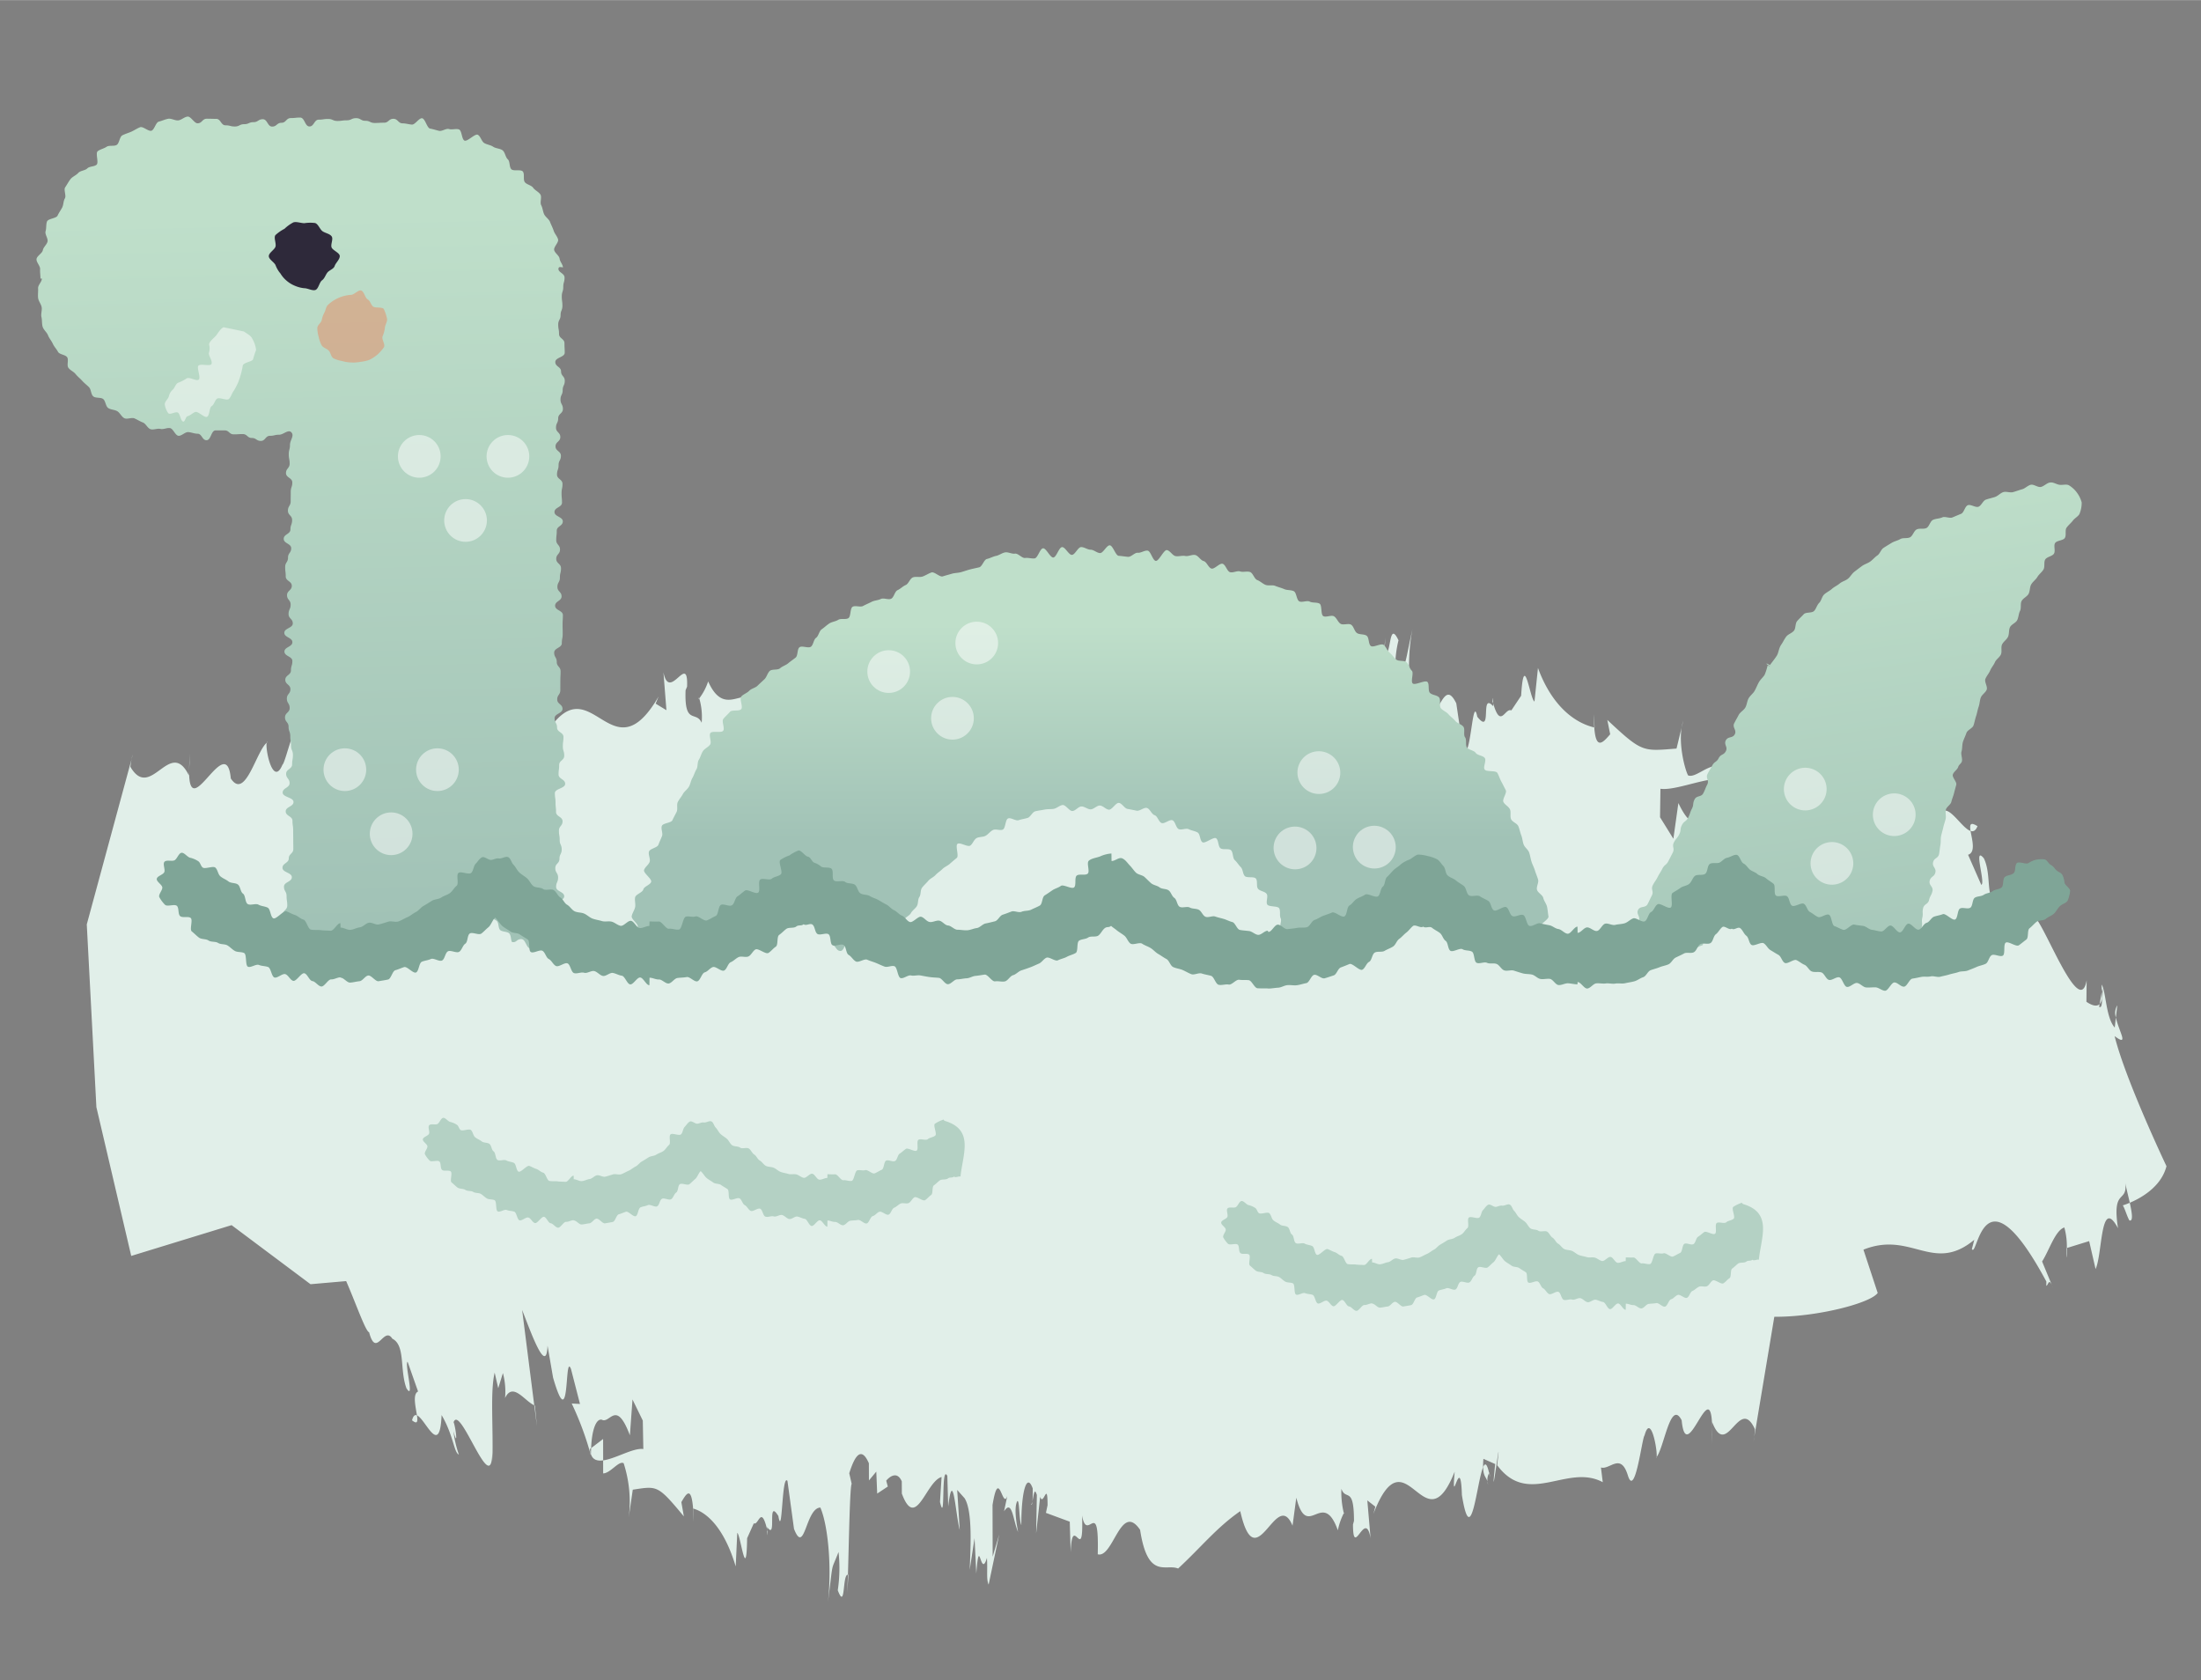 <svg id="Layer_1" data-name="Layer 1" xmlns="http://www.w3.org/2000/svg" xmlns:xlink="http://www.w3.org/1999/xlink" width="3.676in" height="2.806in" viewBox="0 0 264.667 202"><rect x="0" y="0" width="264.667" height="202" fill="#808080" stroke="none"/><defs><linearGradient id="linear-gradient" x1="35.985" y1="25.628" x2="37.985" y2="111.628" gradientUnits="userSpaceOnUse"><stop offset="0" stop-color="#bfdfca"/><stop offset="0.996" stop-color="#a1c2b6"/></linearGradient><linearGradient id="linear-gradient-2" x1="130.987" y1="75" x2="130.987" y2="101" xlink:href="#linear-gradient"/><linearGradient id="linear-gradient-3" x1="218.565" y1="58.338" x2="228.565" y2="127.338" xlink:href="#linear-gradient"/></defs><title>cactusArtboard 3 copy 2</title><path d="M84.085,83.956c-.104-.159-.161.128,0,0Z" fill="#e1efe9"/><path d="M166.333,78.808c.032.015.049-.018.081-.018.07-.855.135-1.594.195-2.156Z" fill="#e1efe9"/><path d="M179.476,84.332c.029.095.05.145.077.231C179.554,84.049,179.577,83.535,179.476,84.332Z" fill="#e1efe9"/><path d="M135.772,86.379c-.114-.053-.18.138-.23.415A.982.982,0,0,1,135.772,86.379Z" fill="#e1efe9"/><path d="M59.805,88.189s.034-.04.059-.075c-.044-.172-.09-.296-.135-.519Z" fill="#e1efe9"/><path d="M60.091,86.728a1.404,1.404,0,0,1-.227,1.386c.306,1.169.627,1.262.96.732C60.84,87.524,60.221,87.715,60.091,86.728Z" fill="#e1efe9"/><path d="M15.822,91.252l.139-.532A3.182,3.182,0,0,0,15.822,91.252Z" fill="#e1efe9"/><path d="M136.183,151.277c-.067.119-.141.178-.203.311C136.082,151.627,136.141,151.479,136.183,151.277Z" fill="#e1efe9"/><path d="M22.739,92.662l.105-2.095C22.764,91.438,22.74,92.094,22.739,92.662Z" fill="#e1efe9"/><path d="M166.609,76.634l.107-.817C166.681,76.004,166.646,76.294,166.609,76.634Z" fill="#e1efe9"/><path d="M191.668,85.856c-.004.643.017,1.156.043,1.596a.043.043,0,0,1,.034.016Z" fill="#e1efe9"/><path d="M252.761,120.043c-.001-.26-.008-.534-.021-.819l-.266,1.488A1.326,1.326,0,0,0,252.761,120.043Z" fill="#e1efe9"/><path d="M208.293,95.172c.018-.242.061-.464.067-.729-.277-.705-1.03-.871-1.997-.803l-.094,2.573Z" fill="#e1efe9"/><path d="M225.79,155.442l-1.714-5.204c5.763-2.303,8.366,2.923,13.328-1.186l-.287,1.119c.698,1.208,1.26-10.416,8.954,3.897l-.007.517c.275-.085.287-1.12.815.266l-1.32-3.191c.835-1.29,1.583-3.754,2.676-4.09a8.565,8.565,0,0,1,.3,2.47l2.683-.83.773,3.357c.841-1.803.566-8.867,2.696-4.905-.756-4.909,1.124-2.923.888-5.42.102.608.34,1.515.53,2.357,1.306-.551,3.771-1.891,4.411-4.397,0,0-4.941-10.383-6.236-15.64,1.81,1.355.49-.593.152-2.245l-.138,1.218c-1.079-1.21-1.037-4.303-1.573-5.168-.003.249.009.55.02.858l.076-.413a4.253,4.253,0,0,1-.054,1.232c.004.661-.053,1.181-.349.992l.062-.323c-.464.444-1.247-.052-1.588-.277l.029-2.583c-.879,4.908-5.356-7.578-6.444-7.756-1.051-3.272-2.465.772-3.81-.877-2.168-.862-1.039-3.784-2.102-6.027-1.345-1.638.235,3.015-.315,3.181l-1.588-3.615c.956-.296.461-1.862.3-2.862-1.409-.458-3.576-5.225-4.082-.079-1.876-2.494-1.852-4.559-2.667-4.825a10.168,10.168,0,0,1,.785,2.845c-.734-2.285-.373.556-.067,1.067-1.197,2.224-5.926-9.478-6.249-3.822l.014-1.032c-.329,4.21.05,8.308-.796,10.625l-.518-1.89-.843,1.8a6.269,6.269,0,0,1-.238-3.01c-1.36,1.928-3.189-.42-4.796-1.007l1.554,11.513c-1.327-2.672-3.711-8.093-4.034-4.398l-.766-3.873c-2.631-7.407-1.951,3.176-3.011.94l-1.315-4.224,1.365.092a31.257,31.257,0,0,1-2.915-6.287c0,.042-.013.072-.013.113a1.726,1.726,0,0,1,.125.629l-.192.1c-.194,2.094-.926,3.522-1.886,3.37-1.358-.609-2.469,2.476-4.59-2.006l-.603,4.293-1.603-2.585.047-3.423c1.602.227,4.639-1.035,6.704-1.181l.058-1.563c-1.223-.012-2.635,1.485-3.438,1.133-.385-.688-1.344-4.263-.581-6.562L201.6,89.988c-4.088.328-4.116.491-8.324-3.443l.346,1.724c-.859.998-1.715,1.97-1.912-.817-2.55-.6-5.171-2.794-6.772-7.152l-.419,4.029c-.537-.23-1.264-6.336-1.604-.693l-1.179,1.765c-.734-.318-1.218,1.98-2.027-.347,0-.005,0-.002,0-.002-.002-.01-.004-.01-.004-.01-.05-.144-.102-.297-.152-.478-.002.123.002.229.005.336-1.647-1.806-.033,3.616-1.915,1.268-.575-2.876-.749,5.111-1.669,4.182l-.857-5.798c-1.644-3.343-2.013,2.455-4.461,2.44-1.147-2.077-1.648-7.021-.809-11.394-1.143,5.291-.534,3.451-1.989,5.976a13.132,13.132,0,0,1,.31-4.601c-1.226-2.573-.805,1.96-1.754,1.818-.332,4.106-.74,10.642-1.053,10.903l.351,1.288c-1.037,2.181-2.151,3.19-3.293,1.112l.072-2.066-1.26,1.03-.042-2.644-1.79.795.234.716c-.422.344-1.806,1.234-2.572-.156l.049-1.467c-2.15-4.609-4.056,1.365-6.654,1.813l.381-2.993c-.842-2.99-.305,4.61-1.337,3.106l-.002-3.682c-.992,4.826-1.183-1.044-1.796-2.882l.232,4.827-1.188-1.033c-1.302-1.617-.729-6.104-.501-8.628l-.953,3.788-.118-4.259c-.726,4.943-.647-.806-1.838,1.835-.073-1.612.231-2.531-.151-3.222L141.2,82.949l1.184-2.645-.225,6.22c-1.26,4.705-1.61-.7-2.487,1.024l.613-1.841c-1.414,1.491-1.452-1.157-2.22-2.545.228,1.159.578,2.882.002,3.689-.419.337-.195-2.19-.577-2.882-.15,4.144-1.18,6.325-2.059,4.359a12.946,12.946,0,0,1,.111-1.534c-.24.668-.375,1.734-.763.733l.3-4.604-.835,4.375c-.499-1.268-1.298,2.063-1.188-1.045l.306-.919-3.898-1.165-.004-3.686c-.456,5.065-2.105-1.957-2.063,4.375-.691-3.461-2.939,2.399-2.407-4.735-2.563-.586-4.046,6.264-7.123,2.748-1.03-6.075-4.107-4.155-6.104-4.822-3.955,2.48-6.52,4.726-10.554,6.613-2.294-8.49-6.051,2.829-8.579-1.984l-.756,3.35c-1.65-5.372-4.372,1.136-6.72-4.113a6.904,6.904,0,0,1-1.069,2.04,7.976,7.976,0,0,1,.289,2.934c-.67-1.508-2.093.349-1.935-3.909l.181-.435c.16-4.259-2.123,1.962-2.843-1.738l.36,4.57L78.84,84.588l.362-.872c-5.821,10.055-8.19-4.462-13.653,4.72.776-4.97-1.088,2.601-1.083-2.842-1.252-6.865-2.513,1.444-3.642,3.253a6.429,6.429,0,0,1-.09.999l-1.92-.677c1.246-6.867-1.467,5.688-.329-.152-4.959-5.215-11.593-.062-17.383-2.515l.231,1.774c-1.472-.359-3.338,1.764-4.419-1.079-1.083-2.837-2.512,4.46-2.95,4.736-1.27,3.031-2.304-3.044-1.781-2.725-1.325.827-2.645,7.096-4.43,4.374-.543-5.843-5.049,5.658-5.014-.917l-.027.554c-2.27-4.661-4.579,3.185-7.035-1.041,0,0,.054-.482.146-.923L10.435,111.13l1.156,21.973,4.189,17.888,12.067-3.701,9.493,7.102,23.368-2.038,1.734-4.931c4.467,8.722,10.483-1.158,15.339,5.091l.161-4.262c1.395-.234,1.265,2.407,1.599,3.155,12.968-.768,26.382-6.266,37.965-.731,1.085,2.834,4.527,1.222,5.367,4.215,3.857-5.163,7.867-5.057,11.651-4.468l-.15.467,1.797-.797a3.56,3.56,0,0,1,.012,1.184c2.066-3.747,5.187.03,7.633,1.6l-.15.463c14.377.972,27.844-6.803,42.032-.657,6.539,7.046,14.389-2.45,21.922,3.449C208.958,160.394,224.401,157.419,225.79,155.442Z" fill="#e1efe9"/><path d="M248.534,150.04l-.06.02C248.452,151.854,248.55,151.177,248.534,150.04Z" fill="#e1efe9"/><path d="M217.397,100.522c.034.013.067.032.1.047l-.343-2.539Z" fill="#e1efe9"/><path d="M237.792,99.316c-.908-.575-.956-.141-.837.581C237.284,100.007,237.576,99.876,237.792,99.316Z" fill="#e1efe9"/><path d="M256.059,146.723c.479.149.31-.924.044-2.124a8.016,8.016,0,0,1-.836.313C255.531,145.341,255.788,146.289,256.059,146.723Z" fill="#e1efe9"/><path d="M254.431,122.316l.17-1.454A1.751,1.751,0,0,0,254.431,122.316Z" fill="#e1efe9"/><path d="M161.594,181.911c.08.156.113-.133,0,0Z" fill="#e1efe9"/><path d="M102.022,189.305c-.024-.014-.035.019-.058.02-.026.857-.052,1.597-.08,2.16Z" fill="#e1efe9"/><path d="M92.32,184.143c-.024-.094-.04-.143-.063-.229C92.272,184.428,92.27,184.942,92.32,184.143Z" fill="#e1efe9"/><path d="M123.995,180.902c.084.05.127-.142.155-.421A1.126,1.126,0,0,1,123.995,180.902Z" fill="#e1efe9"/><path d="M179.103,177.015s-.023.041-.041.076c.037.171.074.293.113.515Z" fill="#e1efe9"/><path d="M178.937,178.483a1.828,1.828,0,0,1,.125-1.392c-.256-1.16-.491-1.244-.719-.706C178.37,177.708,178.814,177.501,178.937,178.483Z" fill="#e1efe9"/><path d="M210.951,172.751l-.086.536A4.198,4.198,0,0,0,210.951,172.751Z" fill="#e1efe9"/><path d="M121.831,116.044c.045-.121.098-.182.138-.316C121.894,115.692,121.855,115.841,121.831,116.044Z" fill="#e1efe9"/><path d="M205.888,171.53l-.016,2.097C205.905,172.755,205.903,172.099,205.888,171.53Z" fill="#e1efe9"/><path d="M101.884,191.485l-.054.819C101.85,192.117,101.867,191.826,101.884,191.485Z" fill="#e1efe9"/><path d="M83.424,182.953c-.015-.643-.045-1.155-.077-1.594a.029.029,0,0,1-.025-.015Z" fill="#e1efe9"/><path d="M38.081,150.452c.008.26.021.534.039.818l.15-1.494A1.612,1.612,0,0,0,38.081,150.452Z" fill="#e1efe9"/><path d="M71.084,174.096c-.006.242-.031.466-.028.73.221.697.773.843,1.473.748l-.006-2.574Z" fill="#e1efe9"/><path d="M56.647,114.332l1.395,5.155c-4.119,2.46-6.159-2.693-9.644,1.55l.176-1.126c-.541-1.189-.615,10.446-6.613-3.65l-.01-.517c-.197.093-.176,1.127-.6-.243l1.05,3.154c-.569,1.312-1.041,3.795-1.826,4.161a11.601,11.601,0,0,1-.288-2.46l-1.924.903-.658-3.334c-.559,1.825-.156,8.879-1.817,4.976.69,4.886-.732,2.952-.489,5.442-.091-.605-.29-1.505-.453-2.341a6.576,6.576,0,0,0-3.076,4.516s3.886,10.243,4.978,15.462c-1.353-1.305-.339.606-.046,2.248l.065-1.221c.819,1.18.877,4.272,1.291,5.123-.005-.249-.022-.549-.039-.857l-.043.415a5.823,5.823,0,0,1,.004-1.233c-.022-.661.005-1.182.225-1.002l-.035.325c.324-.457.907.018,1.161.233l.053,2.583c.497-4.93,4.107,7.428,4.902,7.576.857,3.242,1.768-.839,2.792.772,1.599.802.863,3.753,1.7,5.966,1.024,1.601-.258-3.008.137-3.189l1.257,3.57c-.685.322-.281,1.873-.136,2.869,1.036.419,2.747,5.125,2.966-.033,1.434,2.441,1.476,4.506,2.075,4.75a13.208,13.208,0,0,1-.651-2.823c.598,2.264.255-.566.018-1.069.805-2.255,4.575,9.312,4.647,3.65l.019,1.032c.118-4.217-.276-8.303.272-10.642l.43,1.875.561-1.822a8.533,8.533,0,0,1,.259,3.002c.932-1.964,2.328.333,3.512.876l-1.459-11.465c1.04,2.635,2.927,7.988,3.055,4.286l.667,3.851c2.124,7.332,1.326-3.228,2.159-1.022l1.076,4.186-.993-.054a37.344,37.344,0,0,1,2.297,6.205c-.001-.042.007-.072.007-.113a2.29,2.29,0,0,1-.109-.625l.137-.105c.081-2.099.571-3.546,1.273-3.42,1.004.572,1.721-2.542,3.39,1.879l.314-4.307,1.238,2.54.064,3.422c-1.17-.183-3.339,1.161-4.834,1.364l.003,1.564c.888-.022,1.871-1.556,2.464-1.227a15.074,15.074,0,0,1,.611,6.543l.486-3.36c2.959-.439,2.975-.604,6.143,3.214l-.301-1.714c.595-1.021,1.188-2.016,1.412.765,1.869.53,3.835,2.651,5.123,6.964l.188-4.038c.397.215,1.1,6.298,1.185.649l.805-1.796c.542.298.828-2.012,1.482.292,0,.005,0,.002,0,.002.002.01.004.01.004.01.04.143.083.294.124.473-.002-.123-.008-.229-.013-.336,1.248,1.76-.08-3.615,1.354-1.319.5,2.859.397-5.129,1.092-4.226l.789,5.772c1.29,3.297,1.391-2.509,3.169-2.561.893,2.045,1.398,6.973.915,11.366.678-5.32.289-3.464,1.272-6.028a17.967,17.967,0,0,1-.092,4.607c.964,2.538.528-1.982,1.222-1.865.123-4.113.232-10.657.451-10.927l-.292-1.277c.69-2.208,1.47-3.248,2.359-1.202l.007,2.067.885-1.064.107,2.641,1.277-.844-.191-.709c.297-.355,1.276-1.283,1.872.086l.007,1.468c1.694,4.549,2.906-1.475,4.779-1.994l-.191,3.002c.697,2.966.089-4.616.881-3.141l.107,3.681c.582-4.85.889,1.011,1.387,2.832l-.307-4.818.892,1c.992,1.581.705,6.081.612,8.611l.583-3.813.208,4.254c.385-4.961.493.788,1.282-1.885.099,1.609-.095,2.537.203,3.217l1.269-6.029-.784,2.676-.016-6.223c.78-4.738,1.189.656,1.777-1.091l-.393,1.857c.984-1.529,1.088,1.117,1.685,2.483-.199-1.152-.502-2.865-.108-3.687.294-.348.204,2.184.502,2.865-.01-4.146.675-6.355,1.37-4.413.003.591,0,1.159-.036,1.536.155-.674.222-1.744.533-.753l-.085,4.61.48-4.396c.399,1.254.883-2.098.893,1.012l-.196.927,2.864,1.058.109,3.684c.186-5.075,1.585,1.899,1.372-4.43.601,3.44,2.065-2.479,1.884,4.667,1.878.515,2.757-6.372,5.093-2.941.922,6.045,3.101,4.04,4.57,4.653,2.801-2.587,4.598-4.902,7.473-6.898,1.91,8.424,4.312-2.994,6.287,1.748l.453-3.369c1.353,5.324,3.142-1.255,4.997,3.927a8,8,0,0,1,.718-2.069,10.777,10.777,0,0,1-.294-2.925c.53,1.489,1.51-.406,1.517,3.854l-.119.44c.006,4.262,1.485-2.019,2.115,1.66l-.393-4.559.965.753-.238.881c3.938-10.21,6.075,4.236,9.778-5.091-.42,4.989.715-2.63.868,2.811,1.106,6.828,1.783-1.512,2.551-3.351a8.835,8.835,0,0,1,.037-1.001l1.413.625c-.707,6.898.901-5.726.243.143,3.751,5.078,8.42-.255,12.694,2.039l-.219-1.767c1.079.318,2.373-1.855,3.24.957.868,2.806,1.696-4.527,2.006-4.814.835-3.065,1.76,2.98,1.371,2.675.938-.862,1.717-7.165,3.091-4.493.562,5.826,3.503-5.793,3.667.78l.004-.554c1.782,4.597,3.233-3.309,5.138.848,0,0-.026.483-.079.927l3.34-20.016-1.471-21.931-3.556-17.765-8.655,4.03-7.097-6.839-16.909,2.676-1.117,4.976c-3.494-8.596-7.579,1.444-11.284-4.669l.006,4.265c-1.007.272-.988-2.371-1.252-3.11-9.394,1.122-18.976,6.984-27.545,1.769-.87-2.803-3.322-1.098-4.018-4.066-2.652,5.266-5.567,5.27-8.331,4.785l.095-.471-1.282.846a4.88,4.88,0,0,1-.043-1.183c-1.392,3.802-3.767.112-5.588-1.391l.096-.467c-10.467-.579-20.022,7.561-30.501,1.806-4.951-6.864-10.377,2.842-16.017-2.848C68.726,108.922,57.598,112.317,56.647,114.332Z" fill="#e1efe9"/><path d="M40.288,120.353l.043-.022C40.295,118.537,40.243,119.217,40.288,120.353Z" fill="#e1efe9"/><path d="M64.32,168.998c-.025-.012-.05-.03-.074-.044l.322,2.529Z" fill="#e1efe9"/><path d="M49.546,170.76c.676.549.699.114.591-.604C49.895,170.055,49.687,170.194,49.546,170.76Z" fill="#e1efe9"/><path d="M34.919,123.875c-.352-.136-.199.932.029,2.125a4.957,4.957,0,0,1,.598-.335C35.342,125.242,35.128,124.301,34.919,123.875Z" fill="#e1efe9"/><path d="M36.803,148.226l-.082,1.458A2.337,2.337,0,0,0,36.803,148.226Z" fill="#e1efe9"/><path d="M67.694,32.135c-.025-.38-.357-.676-.404-1.05-.047-.378-.583-.672-.652-1.042-.07-.374.563-.902.471-1.268-.092-.368-.417-.688-.531-1.048-.115-.362-.304-.706-.44-1.058-.136-.354-.552-.588-.709-.932-.157-.345-.176-.751-.353-1.085s.106-.951-.091-1.273-.655-.505-.871-.815-.769-.376-1.003-.673.005-1.006-.246-1.288-1.106-.002-1.375-.268-.148-.946-.431-1.197-.321-.842-.62-1.075-.819-.216-1.131-.431-.755-.253-1.08-.449-.436-.815-.772-.991-1.254.855-1.6.699c-.344-.155-.307-1.206-.662-1.34-.353-.133-.829.063-1.192-.049-.36-.112-.848.303-1.217.212-.366-.089-.695-.2-1.069-.268-.37-.067-.584-1.196-.962-1.241-.374-.045-.835.782-1.215.76-.376-.022-.735-.148-1.116-.148-.56,0-.56-.547-1.121-.547s-.56.469-1.121.469-.56.031-1.121.031-.56-.261-1.121-.261-.56-.316-1.121-.316-.561.258-1.121.258-.56.078-1.121.078-.561-.241-1.121-.241-.561.084-1.121.084-.561.818-1.121.818-.561-1.069-1.121-1.069-.561.061-1.121.061-.561.566-1.122.566-.56.457-1.121.457-.561-.885-1.121-.885-.561.352-1.121.352-.561.244-1.121.244-.561.278-1.122.278-.56-.142-1.121-.142-.561-.776-1.122-.776-.561-.017-1.123-.017-.561.551-1.123.551c-.383,0-.801-.83-1.178-.807-.381.023-.757.41-1.132.456-.379.046-.84-.262-1.212-.195-.376.068-.763.254-1.131.344-.37.091-.527.981-.889,1.094-.364.113-1.008-.554-1.362-.42-.356.135-.703.378-1.049.533-.347.156-.753.266-1.089.443s-.352.954-.676,1.15-.909.012-1.221.228-.764.295-1.062.529.151,1.369-.133,1.621-.848.177-1.117.446-.838.261-1.09.546-.694.442-.929.741-.423.669-.639.982.157,1.015-.04,1.34-.151.762-.328,1.099-.394.622-.551.969c-.156.345-1.135.353-1.271.709-.134.354-.058.807-.171,1.171-.113.361.325.877.234,1.247-.09.367-.499.661-.567,1.036-.068.372-.71.68-.756,1.059-.045.375.452.824.429,1.205-.022.377.044.763.044,1.145h.171c0,.383-.478.783-.456,1.16.023.381-.043.792.002,1.168.046.379.358.736.426,1.107.068.376-.114.823-.024,1.191.091.37.035.815.147,1.176.113.364.509.661.643,1.015.135.356.42.668.575,1.014.156.347.447.638.624.974s.913.34,1.11.665-.078.937.137,1.249.639.464.873.763.536.52.788.804.547.498.816.767.228.85.512,1.103.897.091,1.196.325.291.863.604,1.08.773.192,1.099.389.497.655.834.832.893-.124,1.24.032c.345.156.648.354,1.004.49.354.134.555.692.919.805.361.112.817-.125,1.188-.034.367.09.784-.164,1.16-.096.372.068.621.876,1,.921.375.045.796-.464,1.178-.442.377.022.735.193,1.117.193.545,0,.545.783,1.089.783s.544-1.183,1.088-1.183.544-.001,1.089-.001.544.478,1.089.478.544-.033,1.089-.033.545.469,1.089.469.544.354,1.089.354.545-.614,1.09-.614.545-.129,1.09-.129,1.106-.684,1.484-.291c.392.407-.165.945-.165,1.51s-.145.565-.145,1.13.106.565.106,1.13-.441.565-.441,1.13.76.565.76,1.13-.186.565-.186,1.13-.009.565-.009,1.13-.33.565-.33,1.13.503.565.503,1.13-.202.565-.202,1.13-.809.565-.809,1.13.902.565.902,1.13-.384.565-.384,1.13-.342.565-.342,1.13.068.565.068,1.13.73.565.73,1.13-.574.565-.574,1.13.434.565.434,1.13-.249.565-.249,1.13.508.565.508,1.131-1.019.565-1.019,1.13.971.565.971,1.13-.956.565-.956,1.13.953.565.953,1.13-.169.565-.169,1.13-.681.565-.681,1.13.616.565.616,1.129-.429.565-.429,1.13.339.565.339,1.13-.56.565-.56,1.13.429.565.429,1.13.203.565.203,1.13.092.565.092,1.13.227.565.227,1.131-.096.565-.096,1.13-.721.565-.721,1.131.416.565.416,1.13-.834.565-.834,1.131,1.306.565,1.306,1.13-.939.565-.939,1.131.813.565.813,1.131.083.565.083,1.131.01.565.01,1.131.01.566.01,1.131-.547.566-.547,1.131-.756.565-.756,1.13,1.123.565,1.123,1.131-.942.565-.942,1.131.311.565.311,1.131.083.566.083,1.131-.54.565-.54,1.13,1.226.566,1.226,1.131-.888.566-.888,1.132-.036.665.368,1.062c.41.404.506-.144,1.081-.144s.576.538,1.151.538.576-.475,1.151-.475.576.459,1.151.459.575-.669,1.151-.669.576.71,1.151.71.576.313,1.151.313.576-1.24,1.151-1.24.576.195,1.151.195.576-.273,1.152-.273.576.52,1.151.52.576-.103,1.152-.103.433-.249.991-.392a2.348,2.348,0,0,1,.273-.564c.191-.303.906-.246,1.146-.513.238-.265.015-1.091.301-1.313a7.126,7.126,0,0,1,.983-.668c.31-.16,1.037.605,1.39.496.331-.102.57-.577.938-.628.341-.048.708.341,1.082.341s.732-.322,1.073-.274a8.12,8.12,0,0,1,1.114.021,6.301,6.301,0,0,1,.971.536,6.344,6.344,0,0,1,.987.498c.286.222.184.841.422,1.106.24.268.96.172,1.151.476s.131.644.273.974c.56.142.542-.343,1.12-.343s.578,1.133,1.157,1.133.578-.78,1.156-.78.579.055,1.157.055.987.733,1.402.329c.404-.393-.845-.814-.845-1.378s.9-.564.9-1.127-.57-.564-.57-1.127-.324-.563-.324-1.127,1.139-.563,1.139-1.126-.972-.563-.972-1.126.237-.563.237-1.127-.336-.563-.336-1.127.503-.564.503-1.127.268-.564.268-1.127-.242-.563-.242-1.127-.092-.563-.092-1.127.436-.563.436-1.127-.785-.563-.785-1.127-.06-.564-.06-1.127-.081-.564-.081-1.127,1.24-.563,1.24-1.127-.794-.563-.794-1.127.072-.563.072-1.127.61-.563.61-1.127-.168-.564-.168-1.127.075-.563.075-1.127-.771-.563-.771-1.127-.295-.563-.295-1.127.953-.564.953-1.127-.638-.564-.638-1.127.374-.563.374-1.127.004-.564.004-1.127.029-.564.029-1.127-.462-.563-.462-1.127-.31-.563-.31-1.127.919-.564.919-1.127.105-.564.105-1.127-.013-.564-.013-1.127.036-.564.036-1.127-.935-.564-.935-1.127.778-.564.778-1.127-.503-.564-.503-1.127.3-.564.3-1.127.135-.564.135-1.127-.575-.564-.575-1.127.454-.564.454-1.127-.454-.564-.454-1.127.063-.563.063-1.127.728-.563.728-1.126-1.002-.563-1.002-1.127.905-.564.905-1.127-.053-.563-.053-1.127.112-.563.112-1.127-.66-.564-.66-1.127.188-.563.188-1.127.282-.564.282-1.127-.649-.564-.649-1.127.578-.564.578-1.127-.52-.564-.52-1.127.263-.564.263-1.127.566-.564.566-1.127-.288-.564-.288-1.127.262-.564.262-1.128.251-.564.251-1.127-.446-.564-.446-1.127-.694-.564-.694-1.128,1.133-.564,1.133-1.128-.03-.564-.03-1.127-.653-.564-.653-1.128-.099-.564-.099-1.127.285-.564.285-1.128.22-.564.22-1.128-.075-.564-.075-1.127.176-.564.176-1.128.156-.565.156-1.129-.888-.635-.711-1.171C67.241,31.999,67.701,32.163,67.694,32.135Z" fill="url(#linear-gradient)"/><path d="M131.149,66.08c-.38,0-.766-.324-1.144-.316-.38.007-.731.923-1.109.938-.38.015-.805-.956-1.183-.934-.379.022-.675,1.22-1.052,1.25-.379.03-.86-1.144-1.236-1.107s-.636,1.169-1.011,1.213-.768-.102-1.142-.051-.851-.581-1.225-.521-.815-.216-1.187-.149-.717.348-1.088.422-.722.286-1.091.367-.565.916-.933,1.005-.733.158-1.099.254-.715.224-1.079.327-.757.084-1.119.194-.725.198-1.085.315-1.004-.594-1.362-.469-.691.349-1.045.481-.836-.028-1.188.112-.515.772-.864.919-.63.46-.976.614-.43.871-.773,1.032-.901-.139-1.241.029-.767.167-1.103.341-.694.317-1.027.498-.931-.093-1.259.095-.193,1.181-.518,1.376-.893-.005-1.214.196-.761.232-1.078.44-.599.485-.911.699-.367.803-.675,1.024-.316.841-.62,1.068-1.075-.164-1.374.069-.171.999-.464,1.238-.607.442-.896.687-.694.348-.977.599-.962.068-1.241.325-.361.73-.634.992-.563.511-.831.779-.744.34-1.006.614-.694.404-.95.683.241,1.238-.009,1.523-1.117.04-1.361.329-.548.543-.786.838.207,1.131-.024,1.431-1.305-.032-1.53.273.182,1.075-.037,1.384-.65.474-.862.788-.289.72-.494,1.039-.093.833-.292,1.155-.288.701-.479,1.028-.236.724-.42,1.055-.551.55-.728.885-.442.616-.611.955.021.841-.141,1.184-.351.656-.505,1.003-1.122.335-1.269.684.153.881.014,1.234-.304.69-.435,1.045-1.003.451-1.127.809.193.871.078,1.232-.565.626-.672.989.953,1.055.853,1.421-.854.552-.946.92-.899.573-.982.943.074.803-.001,1.175-.345.718-.411,1.091.79.904.732,1.279-.874.641-.924,1.018.503.475.461.853a1.962,1.962,0,0,0,1.027.174c.571,0,.571.434,1.143.434s.572-.892,1.143-.892.572.428,1.143.428.572.391,1.143.391.572-.22,1.144-.22.572.68,1.144.68.572-.272,1.144-.272.572-.098,1.144-.098a2.977,2.977,0,0,0,1.209-.07c.117-.379.87-.628,1.047-.981.177-.354-.398-1.111-.161-1.428s.313-.86.61-1.126c.29-.26,1.191.321,1.539.118.333-.195.476-.649.862-.782.36-.124.588-.99.995-1.053.375-.058.858.365,1.272.365s.743.575,1.118.633c.407.063,1.032-.773,1.393-.649.386.133.391,1.114.724,1.308.348.203.845.134,1.135.394a6.048,6.048,0,0,1,.643.992c.238.317,1.251.213,1.428.567s-.299.962-.183,1.341c.501.163.5.776,1.027.776s.527-1.25,1.054-1.25.527.648,1.054.648.527-.083,1.054-.083.527.757,1.054.757.528-.236,1.055-.236.592-.24,1.096-.395c.103-.357-.195-.972-.073-1.321s.901-.454,1.042-.797.159-.727.318-1.062.643-.486.819-.812.52-.52.712-.837.095-.785.302-1.092.102-.824.324-1.121.508-.539.745-.825.625-.426.875-.7.568-.459.831-.721.624-.386.899-.635.541-.467.828-.703-.208-1.467.088-1.69,1.221.419,1.528.21c.305-.208.425-.69.741-.885.314-.195.782-.116,1.107-.297.323-.18.55-.523.882-.69.33-.166.849.098,1.188-.055.337-.151.291-1.201.637-1.338.343-.137.918.333,1.269.211.349-.122.713-.163,1.069-.271.353-.106.569-.707.93-.799.358-.091.738-.127,1.102-.204.361-.076.751-.031,1.118-.093.364-.061.696-.412,1.065-.458.366-.045.818.752,1.189.722.368-.03.698-.533,1.07-.548.368-.015.739.347,1.111.347s.748-.474,1.116-.459c.372.015.711.469,1.079.5.371.03.842-.862,1.208-.816.37.046.668.662,1.033.723.367.061.732.138,1.093.214.364.077.875-.421,1.233-.33.361.092.574.762.928.869.356.107.501.824.85.946.351.122.958-.469,1.301-.333.346.137.414.909.751,1.06.339.152.881-.151,1.212.015.332.167.732.21,1.055.391.325.181.273.982.588,1.176.316.195,1.333-.684,1.639-.476.307.209.235.978.53,1.2s.969-.005,1.254.23.187.944.461,1.192.464.589.726.849.228.792.478,1.065,1.099.022,1.336.307.029.926.252,1.222.837.316,1.045.623-.121.956.07,1.273,1.267.14,1.443.466.01.853.169,1.188-.157.881-.016,1.224-.08.8.042,1.15.979-.136,1.082.221c.565.158.407,1.252.993,1.252s.586-.119,1.172-.119.586-.248,1.172-.248.586-.812,1.173-.812.586.005,1.173.005.586.451,1.173.451.587.111,1.173.111.586.346,1.173.346.587.314,1.174.314a4.095,4.095,0,0,0,1.276-.235c.186-.327.783-.66,1.024-.95.239-.288-.175-1.194.118-1.435a6.688,6.688,0,0,1,1.062-.517c.322-.175.779-.063,1.148-.182.346-.112.62-.658,1.007-.715.358-.052.78.344,1.173.344s.795-.259,1.153-.206a6.72,6.72,0,0,1,1.07.446,6.582,6.582,0,0,1,1.1.325c.338.183.166,1.019.452,1.254.293.242.978-.001,1.217.287a7.298,7.298,0,0,1,.621,1.032,3.732,3.732,0,0,0,1.204.281c.589,0,.589-1.104,1.178-1.104s.589.351,1.179.351.59.012,1.179.012.589-.019,1.179-.019.59.601,1.18.601.435-.602.994-.788c-.041-.377-.426-.126-.475-.501s-.287-.711-.345-1.085,1.092-.948,1.026-1.321-.093-.766-.168-1.137-.373-.706-.456-1.076-.667-.624-.758-.991.234-.845.135-1.21-.266-.718-.373-1.081-.299-.705-.414-1.066-.163-.749-.286-1.107-.532-.616-.663-.971-.149-.754-.288-1.106-.201-.738-.348-1.087-.724-.51-.878-.856.025-.842-.137-1.184-.612-.541-.782-.88.455-1.09.278-1.425-.344-.691-.528-1.022-.292-.723-.483-1.05-1.332-.09-1.53-.412.235-1.043.03-1.362-.891-.322-1.104-.636-.83-.336-1.048-.646-.003-.921-.229-1.226.028-.975-.204-1.275-.731-.396-.969-.69-.575-.509-.819-.799-.657-.431-.907-.716.023-1.042-.234-1.322-.832-.266-1.094-.54-.03-1.041-.298-1.31-1.496.441-1.77.178.166-1.279-.112-1.536-.352-.758-.636-1.01-.945-.081-1.234-.327-.503-.588-.797-.828-.421-.703-.72-.936-1.232.362-1.536.135-.196-1.012-.504-1.233-.85-.11-1.162-.324-.384-.79-.701-.999-.954.084-1.275-.117-.458-.697-.783-.892-.965.16-1.294-.028S159,72.74,158.667,72.558s-.833-.062-1.17-.236-.916.136-1.256-.031-.329-1.067-.672-1.228-.798-.092-1.144-.246-.726-.238-1.075-.385-.823.013-1.175-.127-.638-.444-.994-.577-.507-.842-.865-.967-.826.05-1.187-.068-.858.197-1.221.086-.527-.903-.892-1.007-.97.671-1.337.575-.575-.814-.944-.903-.639-.645-1.01-.726-.825.189-1.198.115-.792.083-1.166.016-.665-.664-1.04-.723-.965,1.35-1.341,1.298c-.375-.052-.607-1.19-.984-1.234-.376-.044-.796.293-1.174.256-.376-.037-.799.519-1.177.49s-.74-.099-1.119-.121c-.378-.022-.698-1.247-1.077-1.262-.378-.015-.787.938-1.167.931C131.901,66.475,131.529,66.08,131.149,66.08Z" fill="url(#linear-gradient-2)"/><path d="M246.462,58.009c-.371.082-.676.435-1.04.521-.37.088-.867-.351-1.23-.258-.369.094-.67.441-1.031.54-.367.1-.721.236-1.081.34-.365.106-.826-.107-1.183.003-.363.112-.65.469-1.005.585-.362.119-.736.195-1.089.318-.36.125-.544.725-.894.854-.357.132-.931-.32-1.279-.184-.355.138-.459.891-.805,1.033-.352.145-.694.286-1.037.434-.35.151-.896-.156-1.236-.001-.347.158-.777.138-1.114.299-.344.165-.448.809-.782.977-.34.172-.853,0-1.183.175-.337.178-.453.753-.779.934-.334.185-.854.03-1.176.218-.33.192-.73.265-1.048.459-.326.199-.654.396-.967.597-.322.206-.445.71-.753.917-.317.213-.558.523-.862.737-.313.22-.701.321-1,.542-.308.228-.608.454-.902.681-.303.235-.486.606-.774.84-.298.242-.711.33-.993.571-.293.249-.659.403-.935.65-.287.257-.658.416-.927.668-.282.264-.338.752-.6,1.01-.276.272-.36.711-.615.975-.27.28-.993.117-1.24.387-.264.288-.553.547-.791.822-.257.297-.158.878-.386,1.157-.252.307-.709.427-.926.71-.246.32-.398.681-.601.965-.311.435-.321.993-.537,1.329-.375.584-.707.932-.815,1.134-.004.007-.416-.207-.426-.196,0,.01.036.05.015.071,0,.021.407.258.386.3-.003.007-.259-.14-.27-.129a6.668,6.668,0,0,1-.352,1.116c-.161.288-.494.542-.704.917-.172.307-.308.67-.507,1.027-.177.316-.531.556-.726.905-.18.321-.194.751-.387,1.096-.181.325-.602.536-.793.877-.266.508-.283.502-.544,1.013s.33.812.069,1.323-.819.226-1.08.737.268.78.007,1.291-.605.336-.866.847-.515.381-.776.892-.3.491-.561,1.002.228.76-.033,1.271-.213.535-.474,1.046-.793.239-1.054.75-.063.612-.323,1.123-.185.55-.445,1.061-.495.392-.755.903-.064.612-.325,1.123-.378.451-.639.962.127.709-.134,1.22-.263.51-.524,1.021-.468.405-.728.916-.305.489-.565,1-.325.478-.586.99.149.72-.112,1.231-.247.518-.508,1.029-.887.192-1.148.703.329.812.068,1.323-.756.259-1.017.771-.163.562-.425,1.074-.719.629-.405,1.11c.326.499.618.327,1.213.327s.595-.422,1.191-.422.595.458,1.191.458.596-.622,1.191-.622.596.35,1.192.35.596.123,1.191.123.596.105,1.192.105.615-.185,1.186-.354a7.288,7.288,0,0,1,.402-1.043c.128-.358.503-.565.686-.896s.047-.85.287-1.145c.238-.292.306-.813.599-1.059.286-.24.803-.23,1.141-.417.324-.178.596-.595.968-.716.348-.114.816.088,1.206.03a7.732,7.732,0,0,1,1.139-.107,7.56,7.56,0,0,1,1.131.158,7.364,7.364,0,0,1,1.148.12c.372.122.597.542.921.721a5.373,5.373,0,0,1,.841.705,5.509,5.509,0,0,1,.792.745,6.326,6.326,0,0,1,.761.825,6.842,6.842,0,0,1,.465,1.025,11.525,11.525,0,0,1,.274,1.377c.56.169.676-.352,1.261-.352s.585-.032,1.17-.032.585.429,1.17.429.585-.094,1.17-.094.585-.462,1.17-.462.585.013,1.17.013.585.331,1.17.331.585-.033,1.171-.033.585-.037,1.17-.037.586-.072,1.171-.072.734.397,1.198.04c.448-.345-.003-.609.125-1.16s.331-.503.459-1.053-.054-.593.073-1.143-.034-.588.094-1.139.592-.443.72-.993.278-.516.406-1.067-.462-.687-.334-1.238.557-.451.685-1.002-.404-.675-.276-1.226.6-.443.722-.996c.066-.354.088-.718.156-1.067.069-.353.014-.729.085-1.078.072-.353.186-.694.261-1.042.075-.352.209-.689.287-1.036.078-.352-.057-.75.023-1.096.081-.351.577-.601.66-.947.084-.35.232-.679.318-1.024.088-.349.186-.69.276-1.034.091-.348-.508-.878-.415-1.221.095-.347.555-.593.652-.934.053-.233.37-.409.434-.642.106-.37-.147-.84-.039-1.204.11-.369.057-.787.169-1.149.114-.368.301-.712.417-1.073.118-.367.741-.564.86-.924.121-.365.182-.745.305-1.103.126-.364.174-.75.301-1.106.13-.363.132-.767.263-1.123.134-.362.576-.601.711-.955.138-.36-.296-.938-.157-1.29.142-.359.43-.657.573-1.007.146-.357.427-.654.574-1.002.15-.355.568-.589.719-.935.155-.354-.02-.847.136-1.192.159-.352.559-.587.719-.929.164-.35.073-.815.237-1.155.169-.348.697-.511.866-.848.173-.346.167-.774.34-1.109.178-.344.016-.861.194-1.194.183-.342.649-.523.832-.853.188-.339.131-.81.318-1.136.193-.337.549-.573.741-.896.198-.334.536-.574.732-.894.203-.332.018-.899.218-1.216.209-.329.837-.378,1.043-.691.214-.326-.066-.975.144-1.284.22-.323.942-.288,1.157-.593.226-.32-.001-.955.219-1.254.233-.317.543-.567.768-.86.259-.34.734-.538.828-.904a3.445,3.445,0,0,0,.222-1.274,3.576,3.576,0,0,0-.565-1.167,3.373,3.373,0,0,0-.919-.86c-.322-.222-.817-.022-1.22-.097C247.243,58.206,246.88,57.918,246.462,58.009Z" fill="url(#linear-gradient-3)"/><path d="M235.65,91.476c-.064.233-.138.478-.191.712l.159-.701Z" fill="#b8ccbc"/><path d="M165.93,113.634H154.929" fill="none"/><path d="M40.857,30.782c0,.407-.494.817-.614,1.185-.124.381-.663.497-.894.814-.233.32-.314.684-.634.917-.317.231-.414,1.033-.795,1.156-.367.119-.916-.212-1.323-.212a3.815,3.815,0,0,1-1.155-.304,3.611,3.611,0,0,1-.986-.608,3.484,3.484,0,0,1-.733-.859,3.411,3.411,0,0,1-.576-.967c-.119-.367-.823-.714-.823-1.121s.678-.762.798-1.129c.124-.381-.234-1.081-.003-1.398a4.869,4.869,0,0,1,1.089-.76,4.701,4.701,0,0,1,1.07-.773c.367-.119.912.097,1.319.097a4.723,4.723,0,0,1,1.294-.019c.381.124.569.752.886.982.32.233.867.297,1.1.618.231.317-.132.939-.009,1.32C39.987,30.087,40.857,30.375,40.857,30.782Z" fill="#2e293a"/><path d="M29.329,39.841c.317.234.837.485.994.845a3.4,3.4,0,0,1,.47,1.363c-.007.064-.2.524-.358,1.124-.08.302-1.096.367-1.239.751a8.543,8.543,0,0,1-.229,1.048,9.221,9.221,0,0,1-.346,1.035,9.475,9.475,0,0,1-.514.972c-.218.276-.313.707-.577.972-.248.25-1.154-.25-1.447-.017-.275.219-.317.69-.635.887-.299.186-.217,1.116-.556,1.277-.317.151-1.062-.698-1.416-.573-.331.117-.577.417-.942.508-.185.046-.292.643-.474.643-.34,0-.383-.948-.681-1.089-.301-.143-.943.326-1.157.066a2.45,2.45,0,0,1-.394-.949c-.1-.4.369-.691.475-1.061a1.506,1.506,0,0,1,.483-.818c.277-.268.332-.754.732-.854a5.647,5.647,0,0,0,.958-.506c.35-.157,1.132.37,1.409.172.311-.222-.258-1.431-.028-1.682.26-.284,1.387.102,1.559-.186.206-.344-.398-1.07-.29-1.366a1.863,1.863,0,0,0,.016-1.016c.054-.406.633-.781.866-1.087.239-.315.518-.813.881-.968" fill="#fff" opacity="0.5"/><g opacity="0.33"><path d="M46.28,39.443a3.885,3.885,0,0,1-.287,1.014c-.095.354.358.965.178,1.274a5.004,5.004,0,0,1-.785.889,4.841,4.841,0,0,1-.976.635,4.726,4.726,0,0,1-1.115.244,4.267,4.267,0,0,1-1.087.065,4.067,4.067,0,0,1-1.06-.167,4.208,4.208,0,0,1-1.038-.321c-.314-.182-.336-.69-.591-.945s-.672-.329-.854-.644a3.993,3.993,0,0,1-.347-1.003,3.932,3.932,0,0,1-.161-1.042c0-.371.43-.604.522-.946a3.279,3.279,0,0,1,.318-.907c.182-.314.171-.677.426-.932a4.463,4.463,0,0,1,2.785-1.22c.371,0,.871-.615,1.213-.524.354.095.477.886.786,1.065.314.182.37.585.625.84s1.147.027,1.329.342a4.973,4.973,0,0,1,.373,1.124C46.625,38.626,46.28,39.072,46.28,39.443Z" fill="#ff5f2e"/></g><circle cx="50.417" cy="54.857" r="2.568" fill="#fff" opacity="0.5"/><circle cx="61.077" cy="54.857" r="2.568" fill="#fff" opacity="0.5"/><circle cx="55.982" cy="62.562" r="2.568" fill="#fff" opacity="0.5"/><ellipse cx="217.078" cy="94.861" rx="2.571" ry="2.565" transform="translate(-10.072 27.598) rotate(-7.11)" fill="#fff" opacity="0.5"/><ellipse cx="227.779" cy="97.943" rx="2.571" ry="2.565" transform="translate(-10.371 28.946) rotate(-7.11)" fill="#fff" opacity="0.5"/><ellipse cx="220.285" cy="103.794" rx="2.571" ry="2.565" transform="translate(-11.153 28.064) rotate(-7.11)" fill="#fff" opacity="0.5"/><circle cx="41.469" cy="92.528" r="2.568" fill="#fff" opacity="0.5"/><circle cx="52.6" cy="92.528" r="2.568" fill="#fff" opacity="0.5"/><circle cx="47.035" cy="100.234" r="2.568" fill="#fff" opacity="0.5"/><ellipse cx="158.592" cy="92.88" rx="2.567" ry="2.58" transform="translate(1.772 188.722) rotate(-61.787)" fill="#fff" opacity="0.5"/><ellipse cx="165.26" cy="101.84" rx="2.567" ry="2.58" transform="translate(-2.608 199.322) rotate(-61.787)" fill="#fff" opacity="0.5"/><ellipse cx="155.725" cy="101.94" rx="2.567" ry="2.58" transform="translate(-7.723 190.972) rotate(-61.787)" fill="#fff" opacity="0.5"/><circle cx="106.864" cy="80.732" r="2.568" fill="#fff" opacity="0.5"/><circle cx="117.453" cy="77.302" r="2.568" fill="#fff" opacity="0.5"/><circle cx="114.533" cy="86.347" r="2.568" fill="#fff" opacity="0.5"/><path d="M152.535,118.843c-.045,0-.093-.015-.138-.015-.385-.002-.786.002-1.17-.018s-.699-.939-1.081-.976-.754.008-1.134-.047-.885.647-1.263.576-.832.115-1.207.027c-.373-.088-.551-.973-.921-1.078-.368-.104-.749-.156-1.115-.277-.363-.12-.896.214-1.256.078-.358-.135-.7-.352-1.056-.503-.352-.15-.774-.186-1.123-.351-.345-.164-.471-.791-.813-.97-.339-.177-.645-.411-.98-.603-.332-.189-.583-.506-.911-.71-.325-.201-.704-.309-1.025-.524-.317-.213-1.089.209-1.403-.017-.31-.223-.438-.721-.744-.957-.302-.233-.653-.428-.951-.674-.295-.243-.349-.24-.64-.494-.289.244-.474.051-.766.283-.297.235-.46.654-.76.877-.304.226-.917.024-1.224.237-.311.216-.779.176-1.093.379-.318.205-.09,1.292-.411,1.483-.325.194-.733.278-1.06.458-.332.182-.738.252-1.071.419-.338.17-1.053-.462-1.393-.307-.344.157-.56.569-.906.71-.35.143-.678.315-1.03.442-.355.129-.703.252-1.06.365-.36.114-.642.482-1.004.579-.364.098-.626.666-.992.748-.368.082-.803-.07-1.172-.004-.371.066-.889-.862-1.261-.812s-.715.121-1.089.154-.713.276-1.088.292-.734.123-1.11.123-.767.603-1.143.585-.701-.73-1.076-.764-.735-.043-1.108-.095-.725-.124-1.096-.191c-.369-.067-.773.084-1.141,0-.365-.083-.885.413-1.249.314-.361-.099-.39-1.311-.749-1.426-.356-.114-.833.174-1.188.044-.351-.129-.68-.292-1.029-.436-.346-.142-.707-.231-1.05-.389-.34-.156-1.025.383-1.362.213-.333-.169-.544-.608-.875-.791-.327-.181-.285-1-.609-1.194-.32-.193-1.022.226-1.339.02-.313-.203-.161-1.094-.471-1.311-.306-.214-1.048.18-1.351-.047-.299-.224-.274-.868-.57-1.104-.292-.233-.779.193-1.068-.053-.289.246-.601.043-.893.277-.296.237-.897.064-1.196.288-.304.228-.549.504-.857.719-.311.218-.094,1.214-.408,1.418-.318.207-.566.559-.887.752-.325.196-1.225-.602-1.553-.42-.332.184-.493.659-.828.829-.338.171-.857-.068-1.198.089-.344.158-.599.469-.946.612-.35.144-.466.88-.818,1.009-.355.13-.975-.537-1.333-.422-.36.115-.611.534-.974.633-.365.1-.536.999-.903,1.082s-.898-.581-1.268-.513-.745.062-1.118.113-.689.627-1.065.661-.79-.502-1.167-.485-.741-.21-1.119-.21c-.007,0-.015.902-.024.902-.378,0-.732-.912-1.109-.929s-.814.863-1.19.829-.644-.995-1.018-1.046-.696-.262-1.067-.33-.844.441-1.213.357c-.367-.084-.647-.478-1.012-.578-.363-.1-.875.315-1.236.199-.358-.115-.87.166-1.226.035-.353-.13-.419-1.018-.77-1.163-.347-.144-1.038.474-1.383.316-.341-.157-.531-.669-.87-.841-.335-.17-.427-.799-.759-.984-.328-.183-1.074.341-1.399.144-.321-.194-.067-1.309-.385-1.517-.314-.205-.632-.379-.943-.598-.307-.216-.828-.125-1.131-.354-.3-.226-.644-.395-.94-.633-.293-.235-.607-.789-.897-1.036-.289.247-.509.92-.802,1.156-.297.239-.552.535-.852.761-.304.229-1.089-.218-1.397-.002-.311.219-.218,1.013-.533,1.219-.319.208-.417.781-.739.976-.326.197-1.022-.238-1.351-.055-.332.185-.369.929-.705,1.1-.339.173-1.008-.335-1.35-.177-.345.159-.731.182-1.079.327-.351.145-.358,1.166-.712,1.296-.356.131-1.064-.767-1.423-.652-.361.116-.684.275-1.048.375-.366.1-.516,1.036-.884,1.12-.37.085-.76.136-1.131.203s-.878-.735-1.253-.683-.674.649-1.051.684-.75.148-1.128.165-.76-.588-1.139-.588c-.008,0-.017-.042-.026-.042-.374,0-.735.262-1.108.245s-.816.889-1.189.855-.701-.601-1.072-.651-.606-.873-.975-.94-.959.996-1.325.914c-.364-.082-.602-.712-.964-.81-.36-.097-.943.516-1.3.403-.355-.112-.413-1.133-.765-1.26-.35-.127-.752-.104-1.099-.246-.345-.141-.982.366-1.323.21-.339-.154-.121-1.473-.457-1.642-.332-.167-.783-.071-1.113-.252-.326-.179-.571-.472-.893-.665-.319-.191-.806-.093-1.122-.297-.312-.202-.844-.081-1.153-.295-.305-.212-.848-.121-1.15-.346-.298-.222-.57-.512-.865-.746-.291-.231.16-1.371-.128-1.614-.284-.24-.994.021-1.275-.23-.277-.248-.112-.968-.385-1.226-.27-.256-1.164.133-1.43-.134a3.974,3.974,0,0,1-.68-.91c-.159-.313.405-.853.352-1.193-.054-.343-.718-.677-.663-1.02.053-.34.738-.477.897-.79.154-.302-.215-1.012.037-1.265s.894-.018,1.196-.172c.313-.159.497-.847.837-.901.343-.054.73.547,1.073.601a2.914,2.914,0,0,1,.892.377c.302.154.307.518.56.77.273.273,1.282-.219,1.559.04.282.264.309.789.594,1.037.291.254.676.378.971.616.3.242.835.147,1.139.373.309.231.296.879.609,1.093.319.218.244,1.052.566,1.252.328.203.97-.106,1.301.079.337.188.765.187,1.104.356.345.172.334,1.13.682,1.282.353.154,1.221-.972,1.576-.839.36.135.66.329,1.023.442.367.115.64.454,1.009.547.372.093.543,1.143.917,1.213.377.071.808.015,1.187.063.38.048.795.044,1.176.068s.794-.909,1.176-.909c.007,0,.013.531.019.531.384,0,.791.297,1.174.272s.763-.256,1.145-.304c.38-.048.7-.478,1.078-.55.376-.071.852.296,1.226.201.37-.093.75-.217,1.118-.332.364-.114.871.104,1.232-.032.357-.134.716-.353,1.07-.508.349-.153.665-.441,1.011-.614.34-.17.589-.554.926-.743.332-.186.662-.4.99-.605.323-.201.814-.178,1.133-.397.314-.215.745-.312,1.055-.544.304-.228.502-.633.803-.877.295-.24-.082-1.279.209-1.534.286-.25,1.257.252,1.539-.013.277-.26.271-.829.544-1.104.247-.248.442-.614.75-.764.311-.151.785.361,1.127.311s.581-.227.922-.177.798-.302,1.11-.152c.308.149.376.651.624.899.273.274.429.678.706.937.282.265.643.454.929.704.291.255.449.684.744.923.301.243.883.137,1.187.364.31.232.984-.071,1.298.144.319.218.457.674.78.874.328.204.481.69.812.875.337.189.556.614.896.784.346.172.803.126,1.151.278.354.155.65.469,1.006.603.361.136.764.182,1.127.296.368.115.808-.019,1.177.074.373.094.697.425,1.072.496.378.072.867-.646,1.246-.598.381.048.677.844,1.058.869s.777-.254,1.16-.253c.006,0,.012-.539.017-.539.382,0,.726.03,1.108.006s.846.915,1.226.868c.378-.048.831.169,1.208.098.374-.07.461-1.456.834-1.549.369-.092.785.089,1.152-.026.363-.113,1.017.607,1.377.472.355-.133.696-.374,1.049-.528.348-.151.293-1.166.638-1.337.34-.169.976.239,1.312.051.331-.185.357-.879.684-1.082.322-.2.577-.469.895-.686.313-.213,1.274.476,1.584.245.304-.226-.06-1.321.24-1.563.295-.238,1.105.14,1.396-.114.286-.249.809-.264,1.091-.527.277-.259-.339-1.446-.066-1.719a4.558,4.558,0,0,1,1.095-.549,4.83,4.83,0,0,1,1.084-.592c.343-.054.789.683,1.132.738.34.053.445.564.758.723a2.466,2.466,0,0,1,.788.43c.273.273,1.027.046,1.303.304.282.264.001,1.151.286,1.4.291.254,1.058-.054,1.352.184.3.243.866.114,1.168.34.309.231.344.811.655,1.025.318.218.814.131,1.135.331.327.204.693.285,1.023.47.336.189.633.382.971.551.345.172.574.526.92.678.353.154.6.527.954.66.36.135.592.649.954.763.367.115.988-.72,1.356-.628.372.094.633.553,1.006.624.377.071.779-.207,1.156-.159.38.048.691.559,1.071.584s.753.51,1.135.51.79.088,1.171.065.767-.219,1.147-.266c.378-.047.7-.487,1.077-.557.373-.07.736-.165,1.108-.258.368-.092.577-.68.944-.794.362-.113.682-.245,1.042-.379.355-.132.868.181,1.222.027.347-.151.8-.077,1.145-.249.339-.168.703-.306,1.04-.494.33-.184.267-1.02.594-1.224.321-.199.61-.404.929-.621.312-.213.699-.288,1.009-.518.303-.226,1.292.42,1.592.178.294-.237.025-1.163.317-1.416.285-.248,1.046.021,1.329-.243.276-.258-.161-1.259.112-1.532.31-.309.981-.373,1.379-.537a3.891,3.891,0,0,1,1.355-.348c.008,0,.011.903.019.904.442.003.879-.491,1.278-.321s.624.555.932.872c.259.265.46.594.722.846.267.257.757.276,1.027.519.275.248.523.522.801.756.283.238.724.271,1.01.495.292.228.792.146,1.087.359.3.216.387.707.69.908.309.204.322.874.633,1.062.317.191.897-.08,1.217.093.325.176.754.109,1.082.267.333.161.477.701.813.843.34.144.835-.149,1.178-.024.347.126.685.186,1.034.292.353.108.657.281,1.012.368.358.088.557.883.916.95.362.067.746.087,1.109.133.365.046.721.435,1.087.459s.771-.495,1.138-.493c.033.001.066.141.099.141.384,0,.728-.851,1.111-.875s.807.585,1.189.537c.38-.048.766-.077,1.145-.149.376-.071.795.013,1.17-.081.371-.093.575-.765.944-.88.364-.114.661-.355,1.024-.491.357-.134.701-.238,1.056-.393.349-.153,1.146.637,1.492.464.341-.17.276-1.128.614-1.318.332-.186.527-.574.856-.779.323-.201.695-.298,1.014-.517.314-.215,1.251.424,1.562.192.305-.228.277-.913.578-1.158.295-.24.219-.916.511-1.172.286-.251.502-.558.785-.824.278-.261.619-.437.893-.712a3.915,3.915,0,0,1,1.025-.552c.311-.151.693-.541,1.035-.592a4.734,4.734,0,0,1,1.169.181,4.153,4.153,0,0,1,1.079.374c.308.149.53.569.777.817.273.274.234.87.511,1.13.282.265.721.363,1.007.612.291.255.653.424.948.663.3.243.299.886.603,1.114.31.232,1.018-.086,1.331.128.319.218.681.35,1.004.55.328.204.339.946.67,1.131.337.189,1.155-.548,1.495-.379.345.172.399.926.747,1.079.354.155.924-.271,1.28-.138.361.136.395,1.196.759,1.31.368.115.917-.403,1.286-.309.373.094.735.162,1.11.233.378.072.705.408,1.084.456.381.048.734.54,1.116.564s.796-.852,1.179-.851c.006,0,.011.744.017.744.382,0,.747-.627,1.129-.652s.812.478,1.192.43c.378-.048.639-.813,1.016-.884.374-.07.818.241,1.191.148.369-.092.77-.081,1.137-.195.363-.113.649-.448,1.01-.583.355-.133,1.041.505,1.394.352.348-.151.419-.946.764-1.117.34-.169.456-.744.793-.932.331-.185,1.24.595,1.568.392.322-.2-.094-1.54.225-1.757.313-.213.635-.374.945-.604.304-.226.753-.24,1.053-.483.295-.238.387-.694.678-.948.286-.249.992-.02,1.274-.283.277-.259.215-.862.488-1.134.253-.252.911-.044,1.213-.198.313-.159.579-.526.919-.58.343-.054.806-.4,1.149-.346.339.054.495.875.808,1.035.302.154.438.414.691.667.265.265.709.35.977.601.274.257.763.267,1.039.509.282.247.609.42.894.653.29.237.01,1.205.303,1.427.299.226,1.026-.126,1.327.084.308.214.287.932.597,1.129.317.201,1.118-.403,1.437-.22.325.187.399.813.726.981.333.171.622.446.957.598.341.155.973-.406,1.315-.271.348.137.335,1.258.685,1.375.354.118.706.349,1.062.446.36.098.947-.706,1.308-.629.365.077.719.106,1.084.161.368.056.687.434,1.056.468.37.034.738.184,1.109.195s.729-.701,1.1-.713.788.858,1.159.824c.369-.034.618-.99.986-1.047.365-.056.891.799,1.256.721.361-.077.589-.723.949-.821.356-.097.556-.629.91-.748.349-.117.693-.158,1.041-.295.342-.135,1.139.795,1.48.64.335-.152.267-1.155.6-1.326.327-.168.892.103,1.216-.084.318-.183.24-1.01.556-1.211.31-.197.773-.137,1.081-.351.301-.21.754-.207,1.053-.433.293-.222.785-.204,1.076-.441.284-.232.109-1.01.391-1.257.276-.242.793-.213,1.067-.47.268-.252.111-.931.376-1.197.253-.253,1.071.158,1.373.004a3.15,3.15,0,0,1,.914-.416,3.272,3.272,0,0,1,1.025-.051c.34.053.485.521.797.681.302.154.39.37.643.622s.584.282.738.584a2.711,2.711,0,0,1,.247.907c.054.343.729.696.674,1.039a4.116,4.116,0,0,1-.292,1.121c-.154.302-.694.431-.947.684-.267.267-.435.639-.706.895-.275.26-.687.37-.965.619-.282.252-.866.141-1.151.381-.289.243-.526.526-.819.757-.296.235-.084,1.131-.383,1.353-.304.225-.6.482-.907.694-.311.215-1.251-.524-1.565-.322-.318.204-.034,1.371-.355,1.562-.325.193-1.006-.235-1.334-.056-.331.181-.398.87-.732,1.037-.338.169-.74.224-1.08.378-.344.156-.706.287-1.052.427-.35.142-.786.063-1.137.19-.355.128-.732.176-1.089.288-.36.113-.728.174-1.089.271-.364.098-.791-.119-1.156-.038-.367.082-.744-.005-1.113.06-.37.066-.71.156-1.081.205-.373.049-.647.938-1.02.97s-.786-.521-1.161-.506-.741.997-1.116.996-.763-.388-1.138-.406-.771.045-1.145.01-.707-.485-1.08-.537c-.371-.051-.861.541-1.231.473-.368-.068-.553-1.068-.92-1.152-.364-.084-.876.408-1.239.308-.36-.099-.549-.783-.907-.899-.356-.114-.791.017-1.145-.113-.351-.129-.536-.659-.885-.803-.345-.142-.619-.402-.962-.559-.339-.156-1.07.505-1.407.334-.333-.169-.434-.784-.765-.967-.326-.181-.637-.38-.961-.575-.32-.192-.487-.611-.804-.817-.313-.203-1.176.402-1.485.185-.305-.214-.307-.867-.61-1.093-.298-.224-.426-.666-.721-.902-.291-.233-.744.291-1.032.046-.289.246-.855-.413-1.147-.179-.296.237-.46.625-.76.85-.304.228-.326.84-.633,1.055-.311.218-.945-.05-1.259.154-.318.207-.417.751-.739.945-.325.196-.878-.018-1.206.164-.332.184-.668.324-1.002.493-.338.171-.516.649-.857.806-.344.158-.729.208-1.076.351-.35.144-.714.228-1.067.357-.356.13-.55.73-.908.844-.36.115-.688.392-1.051.491-.365.1-.76.152-1.127.235-.368.084-.79-.026-1.16.041s-.78-.065-1.153-.015-.762-.046-1.138-.012-.722.604-1.099.621-.773-.777-1.15-.777c-.008,0-.016.272-.024.272-.378,0-.747-.105-1.124-.122s-.772.243-1.148.209-.671-.69-1.046-.741-.758.079-1.13.011-.656-.446-1.025-.53-.741-.043-1.106-.144c-.363-.1-.7-.213-1.061-.329-.358-.115-.815.097-1.171-.034-.353-.13-.551-.62-.901-.765-.347-.144-.814.021-1.159-.138-.341-.157-.918.164-1.257-.008-.335-.17-.232-1.156-.564-1.34-.328-.183-.799-.091-1.124-.288-.321-.194-1.144.393-1.462.185-.314-.205-.262-.974-.573-1.193-.307-.216-.396-.725-.699-.953-.3-.226-.644-.381-.94-.619-.293-.235-.769.105-1.058-.142-.29.248-.939-.304-1.232-.068-.297.239-.502.566-.803.793-.304.23-.536.534-.844.751-.312.219-.428.713-.744.919-.319.209-.692.325-1.015.52-.326.197-.852.025-1.181.208-.333.185-.35.945-.686,1.116-.339.173-.48.788-.822.946-.346.16-1.193-.829-1.542-.685-.352.146-.68.279-1.035.409-.357.131-.5.845-.86.96-.362.116-.721.247-1.085.347-.366.1-.894-.498-1.263-.414s-.573.927-.945.995-.744.201-1.119.252-.774-.044-1.151-.009-.748.291-1.127.308S152.914,118.843,152.535,118.843Z" fill="#7fa597"/><path d="M115.519,141.257c.317-2.637,1.556-5.439-1.845-6.481a.386.386,0,0,1-.239-.196c-.041.025-.083.054-.12.072a3.748,3.748,0,0,0-.899.451c-.224.224.281,1.198.054,1.411-.232.216-.661.229-.896.433-.239.208-.904-.102-1.146.093-.247.199.052,1.098-.198,1.284-.254.189-1.043-.377-1.3-.201-.262.178-.471.399-.735.563-.269.167-.29.737-.562.888-.277.155-.798-.18-1.077-.042-.283.141-.238.974-.524,1.098-.29.126-.569.325-.861.434-.296.111-.833-.481-1.131-.388-.301.094-.643-.055-.946.021-.306.077-.377,1.214-.684,1.272-.309.058-.681-.119-.992-.08-.312.039-.694-.732-1.007-.712s-.596-.005-.91-.005c-.005,0-.009.443-.014.443-.315,0-.638.228-.952.208s-.556-.673-.869-.713c-.311-.04-.713.549-1.023.491-.308-.058-.573-.33-.88-.408-.303-.076-.665.034-.967-.061-.298-.093-.629-.131-.926-.243-.292-.11-.536-.368-.826-.495-.286-.125-.661-.087-.945-.229-.279-.139-.459-.488-.736-.644-.272-.153-.397-.551-.667-.719-.265-.165-.378-.539-.64-.718-.257-.176-.811.072-1.065-.118-.25-.187-.728-.099-.975-.299-.242-.196-.372-.549-.611-.758-.235-.205-.531-.361-.763-.578-.227-.213-.355-.544-.58-.769-.203-.204-.259-.616-.512-.738-.255-.123-.63.166-.911.125s-.477.104-.757.145-.67-.379-.925-.255c-.253.123-.413.423-.616.627-.225.226-.219.693-.447.906-.232.218-1.029-.195-1.264.011-.239.21.07,1.063-.172,1.26-.247.2-.41.534-.66.721-.255.191-.609.27-.867.446-.262.18-.665.161-.93.326-.27.168-.541.344-.813.497-.277.156-.481.47-.76.61-.284.142-.544.379-.83.504-.291.127-.585.307-.878.417-.297.112-.713-.068-1.012.026-.302.095-.614.196-.918.273-.307.077-.698-.224-1.006-.165-.31.059-.573.411-.885.451-.313.04-.626.23-.94.25s-.649-.224-.964-.224c-.005,0-.01-.436-.016-.436-.314,0-.652.766-.966.746s-.654-.017-.966-.056-.665.007-.974-.051c-.307-.058-.447-.92-.753-.996-.303-.076-.528-.355-.829-.449-.298-.093-.544-.253-.84-.363-.292-.109-1.004.815-1.294.689-.286-.124-.277-.911-.56-1.052-.279-.139-.63-.138-.907-.292-.272-.152-.799.102-1.068-.065-.264-.164-.203-.849-.465-1.028-.257-.175-.246-.708-.5-.897-.25-.186-.688-.107-.935-.306-.242-.195-.558-.298-.797-.506-.235-.204-.257-.635-.488-.852-.227-.212-1.056.191-1.28-.033-.207-.207-.212-.506-.46-.632a2.386,2.386,0,0,0-.732-.309c-.282-.044-.6-.538-.881-.494-.279.044-.43.609-.687.74-.248.126-.775-.066-.982.141s.096.791-.03,1.039c-.131.257-.693.37-.737.649-.044.282.5.556.545.838.044.279-.42.723-.289.98a3.26,3.26,0,0,0,.558.747c.218.219.953-.1,1.174.11.225.212.089.804.317,1.007.23.206.814-.008,1.047.189.236.199-.134,1.136.105,1.325.242.192.465.43.71.612.248.184.693.11.944.284.254.176.691.077.947.242.259.167.659.087.921.244.265.158.466.399.734.546.27.149.641.07.914.207.276.138.097,1.222.375,1.348.281.128.804-.288,1.087-.172.285.117.615.098.902.202.29.105.337.943.629,1.035.293.093.772-.411,1.068-.331.297.08.492.598.791.665s.786-.804,1.088-.75.497.731.8.772.574.507.88.534.669-.716.976-.702.602-.201.909-.201c.008,0,.015.034.022.034.311,0,.625.497.935.482s.617-.107.926-.136.555-.519.863-.562.723.617,1.029.561.625-.098.929-.167.426-.837.726-.919c.299-.082.564-.212.86-.307.295-.095.875.643,1.168.535.29-.107.296-.945.585-1.065.286-.118.603-.137.886-.268.281-.13.83.287,1.108.146.275-.14.305-.751.579-.903.27-.15.842.207,1.109.045.264-.16.346-.63.607-.801.258-.169.182-.821.438-1.001.253-.178.897.189,1.147.001.246-.186.456-.429.7-.625.241-.193.421-.746.659-.949.238.203.496.658.736.851.243.195.526.334.772.52.249.188.677.114.929.291.255.179.516.322.774.491.261.171.052,1.086.316,1.245.267.161.879-.268,1.149-.118.272.152.348.668.623.808.278.141.434.561.714.691.283.13.85-.377,1.136-.259.288.119.342.848.632.955.292.107.712-.123,1.006-.029.296.095.717-.245,1.014-.164.3.082.529.406.831.475.303.069.691-.348.996-.293s.569.229.876.271.527.831.836.859.667-.695.977-.68.6.763.911.763c.007,0,.013-.74.019-.74.31,0,.61.187.918.173s.65.426.958.399.567-.501.874-.543.613-.037.918-.093.739.49,1.041.421.442-.807.741-.888c.298-.081.503-.425.8-.52.294-.094.802.453,1.094.347.29-.106.384-.71.672-.828.285-.118.494-.373.777-.503.28-.129.706.068.984-.073.275-.139.407-.53.68-.681.269-.149,1.008.505,1.275.344.264-.159.467-.448.729-.618.258-.168.08-.985.335-1.164.252-.176.454-.403.703-.59.246-.184.739-.042.982-.237.24-.192.496-.026.734-.228.21.178.547-.073.787-.002C115.51,141.381,115.511,141.321,115.519,141.257Z" fill="#b4d1c4"/><path d="M211.519,151.257c.317-2.637,1.556-5.439-1.845-6.481a.386.386,0,0,1-.239-.196c-.041.025-.083.054-.12.072a3.748,3.748,0,0,0-.899.451c-.224.224.281,1.198.054,1.411-.232.216-.661.229-.896.433-.239.208-.904-.102-1.146.093-.247.199.052,1.098-.198,1.284-.254.189-1.043-.377-1.3-.201-.262.178-.471.399-.735.563-.269.167-.29.737-.562.888-.277.155-.798-.18-1.077-.042-.283.141-.238.974-.524,1.098-.29.126-.569.325-.861.434-.296.111-.833-.481-1.131-.388-.301.094-.643-.055-.946.021-.306.077-.377,1.214-.684,1.272-.309.058-.681-.119-.992-.08-.312.039-.694-.732-1.007-.712s-.596-.005-.91-.005c-.005,0-.009.443-.014.443-.315,0-.638.228-.952.208s-.556-.673-.869-.713c-.311-.04-.713.549-1.023.491-.308-.058-.573-.33-.88-.408-.303-.076-.665.034-.967-.061-.298-.093-.629-.131-.926-.243-.292-.11-.536-.368-.826-.495-.286-.125-.661-.087-.945-.229-.279-.139-.459-.488-.736-.644-.272-.153-.397-.551-.667-.719-.265-.165-.378-.539-.64-.718-.257-.176-.811.072-1.065-.118-.25-.187-.728-.099-.975-.299-.242-.196-.372-.549-.611-.758-.235-.205-.531-.361-.763-.578-.227-.213-.355-.544-.58-.769-.203-.204-.259-.616-.512-.738-.255-.123-.63.166-.911.125s-.477.104-.757.145-.67-.379-.925-.255c-.253.123-.413.423-.616.627-.225.226-.219.693-.447.906-.232.218-1.029-.195-1.264.011-.239.21.07,1.063-.172,1.26-.247.2-.41.534-.66.721-.255.191-.609.27-.867.446-.262.18-.665.161-.93.326-.27.168-.541.344-.813.497-.277.156-.481.47-.76.61-.284.142-.544.379-.83.504-.291.127-.585.307-.878.417-.297.112-.713-.068-1.012.026-.302.095-.614.196-.918.273-.307.077-.698-.224-1.006-.165-.31.059-.573.411-.885.451-.313.04-.626.23-.94.25s-.649-.224-.964-.224c-.005,0-.01-.436-.016-.436-.314,0-.652.766-.966.746s-.654-.017-.966-.056-.665.007-.974-.051c-.307-.058-.447-.92-.753-.996-.303-.076-.528-.355-.829-.449-.298-.093-.544-.253-.84-.363-.292-.109-1.004.815-1.294.689-.286-.124-.277-.911-.56-1.052-.279-.139-.63-.138-.907-.292-.272-.152-.799.102-1.068-.065-.264-.164-.203-.849-.465-1.028-.257-.175-.246-.708-.5-.897-.25-.186-.688-.107-.935-.306-.242-.195-.558-.298-.797-.506-.235-.204-.257-.635-.488-.852-.227-.212-1.056.191-1.28-.033-.207-.207-.212-.506-.46-.632a2.386,2.386,0,0,0-.732-.309c-.282-.044-.6-.538-.881-.494-.279.044-.43.609-.687.74-.248.126-.775-.066-.982.141s.096.791-.03,1.039c-.131.257-.693.37-.737.649-.044.282.5.556.545.838.044.279-.42.723-.289.98a3.26,3.26,0,0,0,.558.747c.218.219.953-.1,1.174.11.225.212.089.804.317,1.007.23.206.814-.008,1.047.189.236.199-.134,1.136.105,1.325.242.192.465.43.71.612.248.184.693.11.944.284.254.176.691.077.947.242.259.167.659.087.921.244.265.158.466.399.734.546.27.149.641.07.914.207.276.138.097,1.222.375,1.348.281.128.804-.288,1.087-.172.285.117.615.098.902.202.29.105.337.943.629,1.035.293.093.772-.411,1.068-.331.297.08.492.598.791.665s.786-.804,1.088-.75.497.731.8.772.574.507.88.534.669-.716.976-.702.602-.201.909-.201c.008,0,.015.034.022.034.311,0,.625.497.935.482s.617-.107.926-.136.555-.519.863-.562.723.617,1.029.561.625-.098.929-.167.426-.837.726-.919.564-.212.86-.307c.295-.095.875.643,1.168.535.29-.107.296-.945.585-1.065.286-.118.603-.137.886-.268.281-.13.83.287,1.108.146.275-.14.305-.751.579-.903.27-.15.842.207,1.109.045.264-.16.346-.63.607-.801.258-.169.182-.821.438-1.001.253-.178.897.189,1.147.001.246-.186.456-.429.7-.625.241-.193.421-.746.659-.949.238.203.496.658.736.851.243.195.526.334.772.52.249.188.677.114.929.291.255.179.516.322.774.491.261.171.052,1.086.316,1.245.267.161.879-.268,1.149-.118.272.152.348.668.623.808.278.141.434.561.714.691.283.13.85-.377,1.136-.259.288.119.342.848.632.955.292.107.712-.123,1.006-.029.296.095.717-.245,1.014-.164.3.082.529.406.831.475.303.069.691-.348.996-.293s.569.229.876.271.527.831.836.859.667-.695.977-.68.6.763.911.763c.007,0,.013-.74.019-.74.31,0,.61.187.918.173s.65.426.958.399.567-.501.874-.543.613-.037.918-.093.739.49,1.041.421.442-.807.741-.888c.298-.081.503-.425.8-.52.294-.094.802.453,1.094.347.29-.106.384-.71.672-.828.285-.118.494-.373.777-.503.28-.129.706.068.984-.073.275-.139.407-.53.68-.681.269-.149,1.008.505,1.275.344.264-.159.467-.448.729-.618.258-.168.08-.985.335-1.164.252-.176.454-.403.703-.59.246-.184.739-.042.982-.237.24-.192.496-.026.734-.228.21.178.547-.073.787-.002C211.51,151.381,211.511,151.321,211.519,151.257Z" fill="#b4d1c4"/></svg>